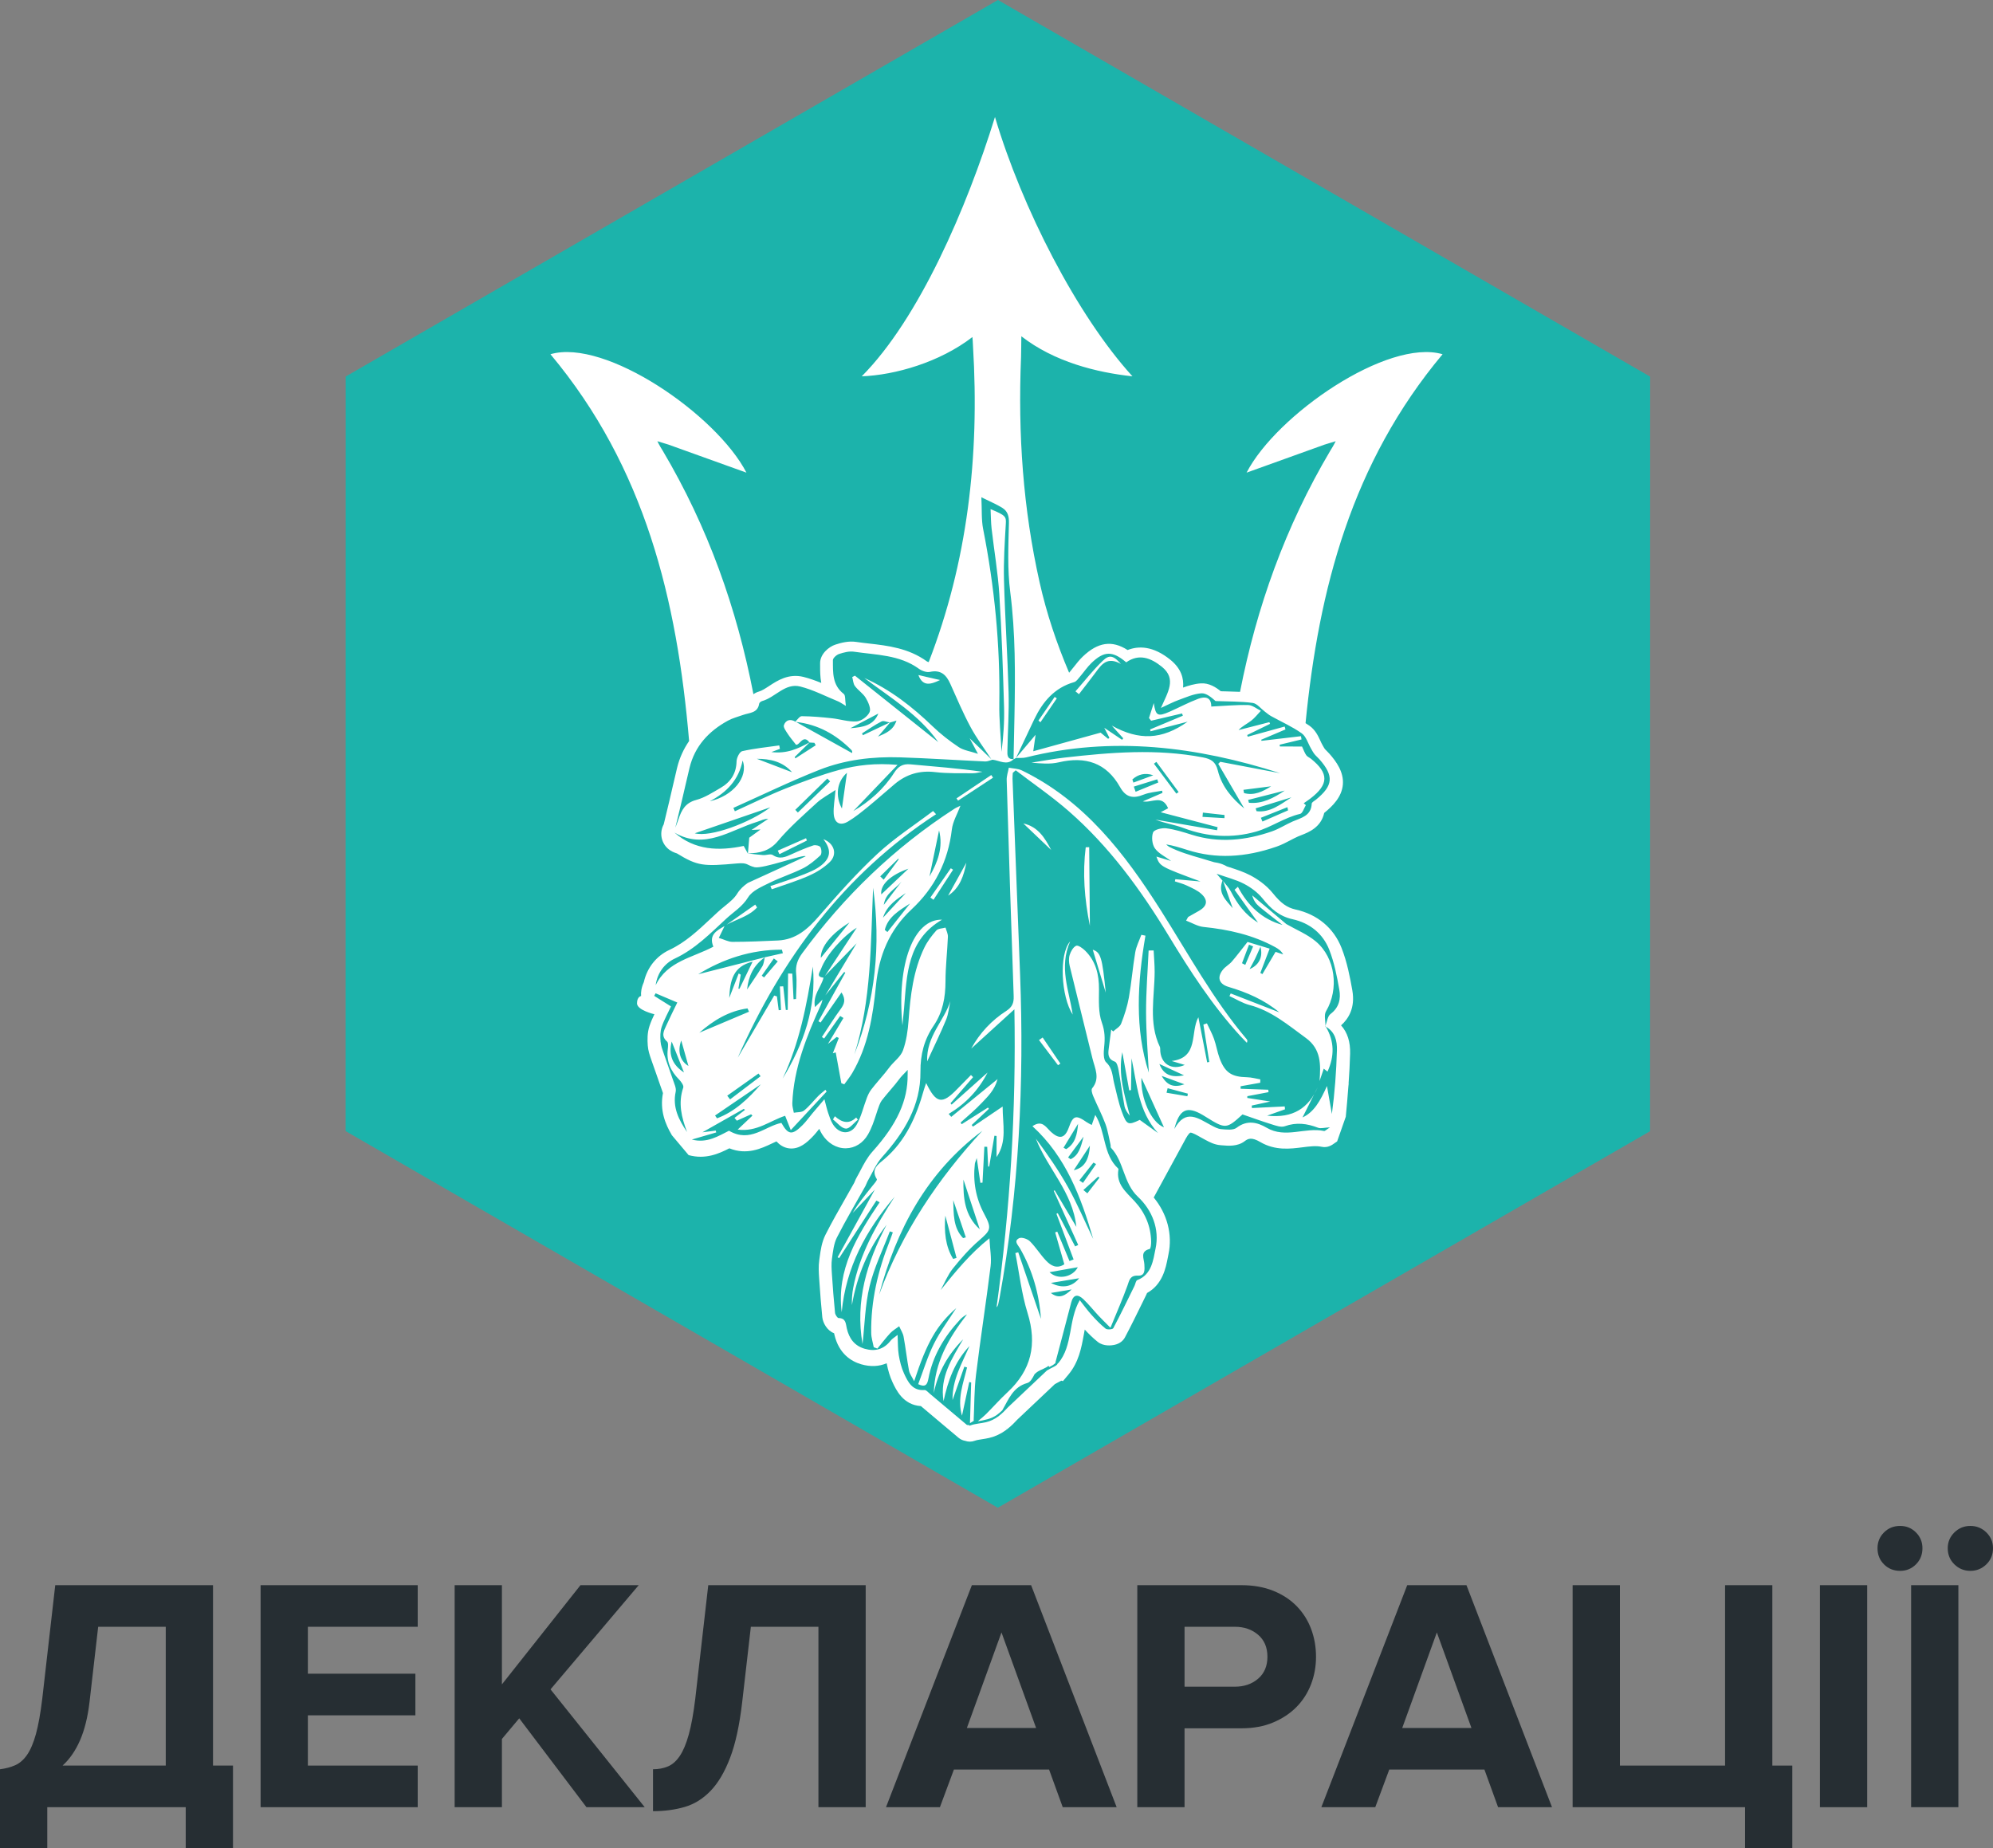 <?xml version="1.0" encoding="utf-8"?>
<!-- Generator: Adobe Illustrator 16.0.0, SVG Export Plug-In . SVG Version: 6.00 Build 0)  -->
<!DOCTYPE svg PUBLIC "-//W3C//DTD SVG 1.1//EN" "http://www.w3.org/Graphics/SVG/1.1/DTD/svg11.dtd">
<svg version="1.1" id="Layer_1" xmlns:x="http://ns.adobe.com/Extensibility/1.0/" xmlns:i="http://ns.adobe.com/AdobeIllustrator/10.0/" xmlns:graph="http://ns.adobe.com/Graphs/1.0/"
	 xmlns="http://www.w3.org/2000/svg" xmlns:xlink="http://www.w3.org/1999/xlink" xmlns:a="http://ns.adobe.com/AdobeSVGViewerExtensions/3.0/"
	 x="0px" y="0px" width="306.643px" height="284.34px" viewBox="0 0 306.643 284.34"
	 style="enable-background:new 0 0 306.643 284.34;" xml:space="preserve">
<rect x="0" y="0" width="306.643" height="284.34" fill="#808080" stroke="none"/>
<polygon style="fill:#1CB3AB;" points="153.544,0 53.188,57.93 53.188,58.149 53.178,173.805 53.178,174.023 153.523,231.969 
	253.878,174.039 253.878,173.82 253.888,58.165 253.888,57.946 "/>
<g>
	<path style="fill:#FFFFFF;" d="M178.52,139.931c-5.508-8.67-11.715-16.758-21.305-21.402c-0.594-0.287-1.328-0.284-1.996-0.416
		c-0.115,0.632-0.35,1.267-0.33,1.894c0.334,11.084,0.686,22.168,1.076,33.25c0.037,1.043-0.213,1.674-1.137,2.271
		c-2.256,1.46-4.082,3.392-5.398,5.799c2.113-1.921,4.225-3.841,6.645-6.042c0.279,15.654-0.66,30.777-2.744,45.841
		c0.129-0.121,0.203-0.249,0.236-0.386c0.086-0.354,0.162-0.709,0.227-1.066c2.98-16.461,3.797-33.06,3.156-49.751
		c-0.387-10.042-0.779-20.083-1.164-30.124c-0.01-0.3,0.029-0.602,0.045-0.902l0.445-0.386c2.713,2.074,5.543,4.011,8.111,6.248
		c6.266,5.458,11.111,12.097,15.395,19.162c3.297,5.439,6.74,10.77,11.059,15.477c0.326,0.354,0.666,0.694,1,1.042
		c0.107-0.264,0.088-0.42,0.002-0.521C186.633,153.765,182.817,146.694,178.52,139.931z"/>
	<path style="fill:#FFFFFF;" d="M146.292,133.585c-1.049,1.502-2.098,3.005-3.146,4.507c0.16,0.114,0.318,0.229,0.479,0.344
		c1.004-1.543,2.008-3.086,3.012-4.629C146.52,133.733,146.407,133.659,146.292,133.585z"/>
	<path style="fill:#FFFFFF;" d="M146.223,154.024c-0.943,3.024-3.723,5.392-3.571,9.276c1.097-2.387,2.077-4.377,2.919-6.424
		C145.936,155.987,146.014,154.979,146.223,154.024z"/>
	<path style="fill:#FFFFFF;" d="M152.413,194.817c0.162-1.315-0.1-2.683-0.18-4.307c-2.963,2.366-5.221,5.131-7.504,7.97
		c0.613-1.108,1.09-2.324,1.867-3.3c1.225-1.534,2.541-3.035,4.021-4.316c1.836-1.59,2.012-1.862,0.813-4.101
		c-1.299-2.419-1.746-4.989-1.438-7.702c0.021-0.189,0.117-0.371,0.289-0.892c0.219,1.494,0.389,2.652,0.559,3.812
		c0.111-0.01,0.219-0.018,0.328-0.026c0.096-1.844,0.193-3.687,0.287-5.531l0.436,0.017l0.15,3.031
		c0.051,0.003,0.104,0.005,0.154,0.007c0.27-1.58,0.539-3.161,0.807-4.741c0.111,0.011,0.221,0.021,0.332,0.033
		c0,1.084-0.002,2.168-0.004,3.252c1.652-2.406,0.932-5.01,0.936-7.781c-1.648,1.115-3.111,2.104-4.572,3.092
		c-0.063-0.084-0.125-0.168-0.188-0.251c0.883-0.83,1.764-1.66,2.646-2.49c-0.049-0.064-0.098-0.129-0.146-0.192
		c-1.35,0.854-2.699,1.708-4.049,2.563c-0.053-0.086-0.109-0.173-0.162-0.259c1.086-0.994,2.236-1.929,3.24-3.002
		c0.908-0.972,1.971-1.916,2.455-3.685c-2.645,2.155-4.889,3.985-7.133,5.816c-0.131-0.151-0.262-0.302-0.395-0.453
		c2.604-1.567,4.615-3.671,5.986-6.372c-1.846,1.647-3.693,3.293-5.539,4.939c-0.057-0.07-0.111-0.141-0.166-0.21
		c1.158-1.339,2.316-2.677,3.475-4.017c-0.109-0.108-0.219-0.219-0.326-0.327c-0.697,0.709-1.4,1.41-2.088,2.129
		c-2.332,2.435-3.264,2.298-4.808-0.896c-0.147,0.44-0.263,0.736-0.348,1.041c-1.14,4.067-2.765,7.832-6.095,10.675
		c-0.846,0.724-2.14,1.5-1.146,3.072c0.098,0.154-0.438,0.742-0.721,1.095c-1.055,1.319-2.125,2.623-2.993,4.097
		c1.042-1.096,2.084-2.19,3.403-3.577c-2.045,3.718-3.885,7.06-5.722,10.401l0.239,0.13l5.726-8.849
		c0.168,0.087,0.334,0.175,0.502,0.264c-3.439,5.131-6.661,10.335-5.838,16.905c0.646-6.894,3.752-12.63,8.156-17.767
		c-2.841,4.364-5.403,8.857-6.394,14.065c-0.16,0.851-0.217,1.72-0.19,2.609c0.788-4.552,2.517-8.674,5.334-12.349
		c-3.032,5.754-4.851,11.742-3.7,18.344c0.336-2.975,0.389-6.02,1.088-8.905c0.701-2.892,2.051-5.626,3.115-8.43
		c0.153,0.053,0.305,0.105,0.457,0.158c-0.163,0.449-0.313,0.903-0.488,1.347c-1.813,4.54-2.908,9.227-2.838,14.14
		c0.01,0.729,0.254,1.453,0.389,2.181c0.188,0.069,0.377,0.14,0.564,0.211c0.654-0.796,1.273-1.624,1.975-2.376
		c0.389-0.417,0.912-0.709,1.375-1.058c0.233,0.533,0.578,1.046,0.681,1.604c0.317,1.728,0.508,3.479,0.83,5.207
		c0.097,0.514,0.465,0.978,0.795,1.639c1.987-6.055,3.493-8.625,6.476-11.247c-1.111,1.745-2.447,3.52-3.424,5.473
		c-0.992,1.979-1.63,4.135-2.43,6.231c1.117,0.538,1.402,0.054,1.566-0.828c0.662-3.54,2.447-6.495,4.867-9.1
		c0.297-0.32,0.648-0.588,1.076-0.808c-2.789,3.597-5.01,7.401-5.105,12.114c0.633-3.226,2.184-5.951,4.518-8.285
		c-1.727,2.95-3.641,5.833-3.02,9.521c0.666-3.151,1.73-6.091,3.988-8.478c-1.166,2.677-2.678,5.235-2.604,8.303
		c0.604-1.71,1.207-3.42,1.813-5.129c0.139,0.04,0.279,0.081,0.418,0.121c-0.584,2.439-1.547,4.846-0.779,7.412
		c0.373-1.725,0.746-3.45,1.119-5.177c0.098,0.027,0.195,0.053,0.293,0.079c-0.061,2.07-0.123,4.141-0.184,6.255l0.633-0.394
		c-0.021-0.007-0.043-0.014-0.066-0.021c0.113-2.346,0.08-4.71,0.363-7.035C150.85,205.938,151.723,200.389,152.413,194.817z
		 M146.657,193.691c-1.219-1.957-1.406-4.256-1.209-6.663c0.574,2.168,1.148,4.335,1.723,6.501
		C146.999,193.584,146.827,193.638,146.657,193.691z M148.184,190.489c-1.57-1.626-1.443-3.765-1.518-5.837
		c0.646,1.904,1.291,3.809,1.936,5.714C148.461,190.407,148.323,190.448,148.184,190.489z M150.747,189.128
		c-2.342-2.114-2.555-4.83-2.514-7.65C149.079,184.055,149.913,186.591,150.747,189.128z M135.259,199.183
		c2.671-10.051,7.358-18.837,15.888-25.207C144.288,181.397,138.758,189.652,135.259,199.183z"/>
	<path style="fill:#FFFFFF;" d="M157.45,126.691c1.428,1.359,2.855,2.72,4.285,4.081
		C160.774,128.931,159.717,127.187,157.45,126.691z"/>
	<path style="fill:#FFFFFF;" d="M148.682,132.731c-0.936,1.688-1.871,3.378-2.807,5.066
		C147.704,136.595,148.29,134.715,148.682,132.731z"/>
	<path style="fill:#FFFFFF;" d="M162.788,163.886c0.121-0.083,0.242-0.167,0.361-0.25c-0.908-1.339-1.816-2.677-2.727-4.015
		c-0.186,0.131-0.375,0.262-0.561,0.393C160.836,161.305,161.811,162.595,162.788,163.886z"/>
	<path style="fill:#FFFFFF;" d="M168.133,146.116c0.613,2.022,1.307,4.312,1.998,6.601
		C169.592,147.292,169.354,146.522,168.133,146.116z"/>
	<path style="fill:#FFFFFF;" d="M161.586,174.031c-0.697-0.67-1.27-1.761-2.734-0.763c5.186,4.729,7.467,10.937,9.352,17.352
		c-1.273-2.65-2.426-5.367-3.855-7.931c-1.457-2.616-3.182-5.081-4.971-7.511c1.785,4.611,5.674,8.226,6.229,13.579
		c-1.162-1.96-2.248-3.79-3.332-5.62l-0.148,0.081c1.256,2.775,2.51,5.552,3.766,8.326c-0.156,0.073-0.313,0.146-0.471,0.22
		c-0.891-1.704-1.783-3.408-2.674-5.112c-0.068,0.029-0.135,0.06-0.205,0.09c0.881,2.343,1.76,4.686,2.641,7.028
		c-0.211,0.082-0.422,0.164-0.633,0.246l-1.881-4.527c-0.107,0.039-0.215,0.078-0.322,0.118c0.465,1.623,0.932,3.247,1.408,4.906
		c-1.174,0.76-2.078,0.205-2.801-0.552c-0.896-0.935-1.578-2.078-2.496-2.986c-0.373-0.371-1.281-0.673-1.666-0.471
		c-0.857,0.452-0.18,1.001,0.154,1.586c1.916,3.35,2.939,6.979,3.215,10.817c-1.164-3.412-2.33-6.824-3.496-10.237
		c-0.148,0.04-0.295,0.08-0.443,0.12c0.605,3.079,0.949,6.239,1.877,9.216c1.5,4.813,0.584,8.794-3.094,12.206
		c-1.143,1.061-2.178,2.236-3.281,3.34c-0.34,0.34-0.715,0.642-1.086,0.949c-0.057,0.058-0.115,0.114-0.174,0.172
		c1.02-0.204,2.023-0.34,2.941-1.007c0.285-0.208,0.549-0.437,0.801-0.679c0.973-1.668,1.629-3.599,3.871-4.213
		c0.455-0.125,0.797-0.757,1.107-1.361c0.158-0.147,0.322-0.29,0.508-0.405c0.525-0.325,1.141-0.475,1.623-0.863
		c0.049,0.057,0.098,0.113,0.143,0.167c0.416-0.209,0.852-0.457,0.98-0.688c-0.016-0.005-0.031-0.01-0.049-0.015
		c0.811-3.069,1.631-6.136,2.426-9.209c0.344-1.325,1.072-1.278,1.887-0.502c0.826,0.786,1.539,1.688,2.316,2.523
		c0.482,0.518,0.992,1.007,1.836,1.857c0.975-2.382,1.865-4.394,2.607-6.458c0.313-0.873,0.385-1.616,1.652-1.56
		c1.107,0.05,1.004-0.95,0.959-1.749c-0.051-0.886-0.711-1.967,0.82-2.357c0.166-0.042,0.234-0.753,0.225-1.151
		c-0.061-2.389-0.939-4.449-2.561-6.204c-1.285-1.39-2.879-2.633-2.473-4.884c0.008-0.044-0.018-0.112-0.051-0.144
		c-2.355-2.179-1.867-5.581-3.512-8.242c-0.205,0.583-0.363,1.033-0.545,1.55c-0.309-0.167-0.549-0.268-0.756-0.414
		c-1.689-1.182-2.098-1.064-2.775,0.817C163.831,175.186,162.956,175.347,161.586,174.031z M165.829,194.964
		c-0.744,1.498-3.035,2.036-4.348,0.765C163.057,195.451,164.508,195.195,165.829,194.964z M161.686,198.927
		c1.064-0.181,2.129-0.363,3.193-0.544C163.959,199.258,163.002,199.962,161.686,198.927z M161.692,197.38
		c1.688-0.28,3.037-0.504,4.346-0.722C165.02,197.958,163.458,198.317,161.692,197.38z M169.165,181.186
		c-0.621,0.804-1.244,1.607-1.865,2.412c-0.205-0.17-0.408-0.339-0.611-0.508c0.76-0.687,1.518-1.372,2.275-2.059
		C169.032,181.082,169.098,181.135,169.165,181.186z M168.235,178.871c0.135,0.076,0.27,0.152,0.406,0.228
		c-0.672,0.965-1.344,1.929-2.016,2.894c-0.184-0.131-0.367-0.261-0.551-0.392C166.795,180.691,167.514,179.781,168.235,178.871z
		 M167.69,176.27c-0.141,2.254-0.912,3.426-2.482,3.768C166.112,178.666,166.901,177.468,167.69,176.27z M164.723,178.349
		c-0.129-0.091-0.256-0.182-0.387-0.271c0.705-0.951,1.41-1.902,2.375-3.202C166.301,176.561,165.952,177.762,164.723,178.349z
		 M165.872,172.903c-0.127,1.555-0.406,3.053-1.832,3.897c-0.135-0.073-0.271-0.146-0.406-0.219
		C164.379,175.355,165.125,174.13,165.872,172.903z"/>
	<path style="fill:#FFFFFF;" d="M167.051,130.354c-0.496,3.932-0.213,7.843,0.639,12.096c-0.039-4.31-0.072-8.211-0.107-12.112
		C167.405,130.342,167.227,130.347,167.051,130.354z"/>
	<path style="fill:#FFFFFF;" d="M165.045,156.098c-0.551-3.744-2.152-7.245-0.389-11.269
		C162.901,146.817,163.256,153.32,165.045,156.098z"/>
	<path style="fill:#FFFFFF;" d="M138.848,157.748c0.084-0.871,0.18-1.741,0.252-2.613c0.427-5.183,0.484-10.52,5.842-13.64
		C140.582,141.377,137.954,148.263,138.848,157.748z"/>
	<path style="fill:#FFFFFF;" d="M119.669,130.869l0.253,0.549c1.408-0.7,2.817-1.398,4.225-2.099
		c-0.044-0.119-0.087-0.239-0.131-0.359C122.567,129.596,121.118,130.233,119.669,130.869z"/>
	<path style="fill:#FFFFFF;" d="M159.778,110.861c0.102,0.086,0.205,0.172,0.305,0.258c0.84-1.224,1.68-2.449,2.518-3.673
		c-0.109-0.074-0.221-0.148-0.332-0.222L159.778,110.861z"/>
	<path style="fill:#FFFFFF;" d="M111.805,142.255c1.585-0.841,3.423-1.289,4.68-2.641c-0.096-0.147-0.192-0.293-0.288-0.439
		C114.733,140.202,113.269,141.229,111.805,142.255z"/>
	<path style="fill:#FFFFFF;" d="M208.071,152.383c-0.354-2.017-0.801-4.351-1.656-6.53c-1.207-3.079-3.723-5.183-7.078-5.921
		c-1.295-0.283-2.27-0.979-3.473-2.479c-1.096-1.364-2.502-2.265-3.488-2.781c-1.025-0.536-2.115-0.889-3.168-1.23l-0.438-0.143
		c-0.195-0.112-0.441-0.238-0.721-0.344c-0.453-0.168-0.896-0.252-1.234-0.301c-0.639-0.2-1.281-0.387-1.924-0.574
		c-1.789-0.519-3.48-1.011-5.021-1.803c-0.135-0.096-0.338-0.245-0.445-0.364c1.041,0.155,2.109,0.491,3.236,0.846l0.127,0.04
		c4.268,1.339,8.727,1.161,13.633-0.547c0.783-0.272,1.469-0.634,2.131-0.981c0.385-0.203,0.768-0.406,1.164-0.579
		c0.176-0.077,0.355-0.146,0.537-0.216c1.084-0.425,3-1.174,3.49-3.406c0.014-0.009,0.025-0.02,0.037-0.029
		c1.236-1.007,2.674-2.41,2.834-4.343c0.158-1.93-1.021-3.543-2.068-4.732c-0.139-0.158-0.289-0.308-0.439-0.456
		c-0.086-0.082-0.174-0.161-0.25-0.255c-0.104-0.132-0.182-0.286-0.268-0.434l-0.115-0.201c-0.115-0.197-0.213-0.416-0.314-0.634
		c-0.346-0.751-0.777-1.684-1.68-2.325c-0.201-0.142-0.404-0.272-0.609-0.403c2.029-20.648,7.121-40.077,21.084-56.758
		c-8.467-2.477-25.572,9.335-30.156,18.218c3.992-1.436,11.986-4.309,11.986-4.309l1.721-0.529c0,0-0.313,0.667-0.809,1.432
		c-6.938,11.701-11.352,24.104-13.906,37.129c-0.697-0.034-1.387-0.051-2.064-0.067c-0.299-0.008-0.598-0.015-0.896-0.023
		c-0.746-0.608-1.816-1.301-3.084-1.212c-0.975,0.067-1.885,0.345-2.717,0.646c0.127-1.425-0.287-2.932-1.98-4.296
		c-2.656-2.141-4.895-2.137-6.557-1.479c-2.408-1.547-4.574-1.215-6.895,1.003c-0.527,0.505-0.961,1.061-1.344,1.552
		c-0.193,0.247-0.387,0.494-0.592,0.731l-0.168,0.205c-1.912-4.499-3.463-9.1-4.541-13.911c-2.537-11.322-3.346-22.751-2.855-34.64
		c0.016,0.002,0.045-3.214,0.045-3.214c5.072,3.942,11.545,5.563,17.098,6.164c-8.543-9.382-17.023-25.958-21.154-39.898
		c-4.318,13.94-11.687,31.025-20.5,39.898c5.114-0.198,11.973-2.142,17.029-6.043c0,0,0.111,1.366,0.088,1.377
		c1.041,17.111-0.885,33.309-6.809,48.613c-0.02,0.003-0.039,0.006-0.059,0.009c-0.074-0.021-0.184-0.067-0.243-0.111
		c-2.817-2.039-6.021-2.407-8.849-2.732c-0.674-0.077-1.346-0.154-2.012-0.253c-1.176-0.177-2.337,0.133-3.218,0.422
		c-0.974,0.32-2.343,1.422-2.334,2.872l0.001,0.374c0,0.794,0.001,1.711,0.179,2.645c-0.869-0.355-1.765-0.679-2.704-0.919
		c-2.307-0.585-4.047,0.553-5.316,1.386c-0.575,0.377-1.118,0.733-1.585,0.862c-0.274,0.076-0.564,0.213-0.834,0.402
		c-2.543-13.158-6.971-25.683-13.974-37.493c-0.497-0.765-0.808-1.432-0.808-1.432l1.721,0.529c0,0,7.993,2.873,11.985,4.309
		c-4.583-8.883-21.689-20.695-30.155-18.218c14.582,17.42,19.489,37.837,21.335,59.509c-0.856,1.243-1.484,2.618-1.852,4.136
		c-0.245,1.014-0.48,2.031-0.715,3.049c-0.163,0.705-0.325,1.411-0.492,2.115c-0.22,0.933-0.447,1.865-0.673,2.798l-0.176,0.724
		c-0.661,1.219-0.44,2.729,0.6,3.69c0.482,0.443,1.034,0.661,1.432,0.779c3.193,1.959,4.101,2.011,9.242,1.545
		c1.72-0.155,1.45,0.271,2.708,0.578c1.258,0.308,7.737-2.086,7.852-1.669c0.007,0.025-8.889,4.085-8.889,4.085
		c-0.629,0.431-1.21,0.956-1.628,1.636c-0.452,0.734-1.116,1.275-1.886,1.901c-0.385,0.314-0.771,0.629-1.14,0.97l-0.979,0.913
		c-2.056,1.927-3.998,3.745-6.436,4.886c-2.013,0.939-3.436,2.738-3.936,4.962c-0.375,0.839-0.471,1.551-0.42,2.137
		c0,0-0.627,0.072-0.627,1.125s2.659,1.67,2.659,1.67l0.013,0.009c-0.266,0.555-0.532,1.15-0.744,1.777
		c-0.364,1.072-0.338,2.181-0.275,3.029c0.06,0.798,0.3,1.49,0.512,2.102l0.088,0.256c0.213,0.629,0.437,1.254,0.661,1.88
		c0.254,0.71,0.509,1.421,0.746,2.138c0.05,0.147,0.106,0.3,0.164,0.455c0.055,0.148,0.134,0.361,0.168,0.487
		c-0.52,2.66,0.378,4.794,1.333,6.412c0.003,0.014,0.006,0.027,0.01,0.04l2.605,3.095c2.612,0.712,4.698-0.24,6.265-1.047
		c2.691,1.081,4.905,0.035,6.572-0.752c0.23-0.108,0.455-0.216,0.674-0.313c0.468,0.512,1.089,0.958,1.919,1.07
		c1.642,0.223,2.884-1.032,3.557-1.707c0.426-0.427,0.775-0.865,1.112-1.293c0.117,0.266,0.253,0.534,0.415,0.8
		c0.846,1.377,2.197,2.192,3.624,2.192c0.019,0,0.038,0,0.057-0.001c1.398-0.02,2.638-0.799,3.404-2.134
		c0.587-1.024,0.93-2.086,1.262-3.113c0.147-0.454,0.293-0.91,0.465-1.354c0.127-0.334,0.262-0.591,0.396-0.767
		c0.421-0.543,0.868-1.067,1.313-1.591c0.25-0.294,0.5-0.588,0.748-0.885c0.16-0.194,0.313-0.395,0.465-0.594
		c0.115-0.152,0.229-0.305,0.35-0.449c0.176-0.214,0.378-0.417,0.579-0.622c0.168-0.172,0.349-0.356,0.528-0.554
		c-0.008,0.246-0.01,0.496-0.008,0.749c0.037,3.967-1.627,7.607-5.396,11.806c-0.814,0.908-1.37,1.97-1.857,2.905
		c-0.187,0.356-0.371,0.712-0.572,1.057c-0.125,0.215-0.225,0.445-0.319,0.678c-0.024,0.063-0.048,0.126-0.077,0.182
		c-0.439,0.786-0.884,1.567-1.331,2.35c-1.036,1.818-2.109,3.699-3.081,5.618c-0.584,1.156-0.755,2.401-0.906,3.5l-0.056,0.407
		c-0.141,0.974-0.078,1.926-0.018,2.834c0.152,2.312,0.305,4.205,0.482,5.955c0.09,0.891,0.747,2.082,1.814,2.474
		c0.013,0.067,0.028,0.132,0.043,0.196c0.696,2.995,2.628,4.144,4.126,4.582c1.42,0.414,2.757,0.348,3.921-0.16
		c0.219,1.135,0.504,2.061,0.885,2.885c0.547,1.182,1.637,3.543,4.387,3.707c0.039,0.034,0.076,0.068,0.112,0.099l2.187,1.843
		c1.162,0.98,2.324,1.961,3.484,2.93c0.344,0.291,0.711,0.419,1.021,0.475c0.232,0.082,0.477,0.126,0.725,0.126
		c0.248-0.001,0.498-0.044,0.742-0.134c0.305-0.113,0.686-0.172,1.127-0.239c0.373-0.058,0.748-0.116,1.115-0.203
		c0.902-0.214,1.771-0.62,2.51-1.162l0.188-0.143l-0.289-0.346l0.299,0.338c0.012-0.008,0.021-0.015,0.031-0.022l0.004,0.006
		l0.055-0.052c0.627-0.487,1.143-1.021,1.533-1.448l5.777-5.46c0.25-0.143,0.508-0.274,0.775-0.41
		c0.059-0.03,0.129-0.065,0.207-0.109l0.246,0.07l0.834-0.993c1.604-1.913,2.012-4.151,2.371-6.126
		c0.049-0.274,0.1-0.545,0.15-0.812c0.598,0.645,1.252,1.301,1.998,1.895c0.918,0.73,2.16,0.543,2.52,0.47
		c0.971-0.201,1.441-0.743,1.67-1.168c0.941-1.771,1.83-3.589,2.691-5.347l0.592-1.211c0.041-0.081,0.078-0.17,0.115-0.264
		c2.395-1.321,2.887-3.863,3.193-5.439l0.104-0.523c0.645-3.052-0.201-6.222-2.27-8.73l4.959-9.114
		c0.406-0.744,0.666-0.861,0.662-0.861c0.266-0.063,1.145,0.453,1.615,0.719c0.221,0.123,0.439,0.246,0.662,0.363l0.117,0.062
		c0.561,0.299,1.33,0.707,2.238,0.78l0.211,0.018c1.021,0.087,2.428,0.211,3.533-0.635c0.516-0.393,1.051-0.657,2.396,0.132
		c2.301,1.349,4.619,1.051,6.482,0.814c1.074-0.138,2.086-0.267,2.947-0.084c0.957,0.213,1.652-0.298,1.986-0.541
		c0.102-0.074,0.232-0.17,0.41-0.282l1.33-3.793c0.143-1.447,0.277-3.009,0.402-4.689l0.045-0.379l-0.014-0.055
		c0.111-1.5,0.189-3.036,0.234-4.57c0.053-1.828-0.414-3.292-1.391-4.369C207.467,156.753,208.54,155.065,208.071,152.383z
		 M104.885,123.298c0.406-1.717,0.79-3.438,1.204-5.152c0.814-3.364,2.966-5.663,5.919-7.276c0.721-0.394,1.548-0.598,2.33-0.879
		c0.979-0.351,2.25-0.266,2.468-1.729c0.023-0.156,0.273-0.35,0.453-0.4c2.042-0.565,3.541-2.831,5.875-2.237
		c2.017,0.513,3.912,1.509,5.856,2.302c0.234,0.095,0.441,0.255,1.159,0.68c-0.144-0.897-0.042-1.627-0.331-1.847
		c-1.785-1.365-1.656-3.31-1.667-5.187c-0.002-0.33,0.561-0.829,0.958-0.959c0.73-0.24,1.559-0.455,2.297-0.345
		c3.416,0.509,6.986,0.458,9.983,2.628c0.455,0.329,1.183,0.584,1.698,0.474c1.695-0.361,2.518,0.478,3.137,1.86
		c0.998,2.229,1.955,4.486,3.109,6.633c0.926,1.724,2.121,3.304,3.197,4.948c-1.033-0.999-2.066-1.997-3.342-3.228
		c0.443,0.828,0.742,1.389,1.279,2.394c-1.227-0.409-2.211-0.534-2.949-1.027c-1.418-0.946-2.787-2.006-4.012-3.189
		c-3.131-3.017-6.512-5.655-10.52-7.452c4.008,3.046,8.414,5.635,11.377,9.867c-4.275-3.408-8.551-6.816-12.825-10.224
		c-0.138,0.071-0.275,0.143-0.412,0.214c0.129,0.467,0.144,1.018,0.412,1.381c0.491,0.664,1.258,1.14,1.673,1.836
		c0.385,0.645,0.826,1.638,0.582,2.181c-0.298,0.663-1.26,1.373-1.979,1.425c-1.261,0.09-2.552-0.349-3.837-0.487
		c-1.534-0.164-3.076-0.301-4.616-0.316c-0.329-0.003-0.663,0.529-0.994,0.837c0.001,0.001,0.003,0.001,0.004,0.002
		c0.001-0.001,0.005-0.003,0.005-0.004c0.03,0.017,0.061,0.034,0.091,0.05c3.381,0.378,6.173,1.933,8.541,4.329
		c0.067,0.068,0.11,0.183,0.119,0.28c0.008,0.092-0.045,0.189-0.041,0.176c-2.861-1.59-5.738-3.19-8.619-4.785
		c-0.043-0.005-0.084-0.015-0.128-0.019c0,0,0.007-0.006,0.013-0.011l-0.013,0.01c0.009-0.008,0.018-0.02,0.027-0.028
		c-0.788-0.467-1.478-0.234-1.753,0.543c-0.119,0.334,0.314,0.909,0.579,1.321c0.347,0.541,0.775,1.031,1.278,1.686
		c0.561,0.14,1.098-1.672,2.069-0.35c0.018-0.01,0.037-0.019,0.055-0.029l-0.005,0.006c0.001-0.001,0.003-0.003,0.005-0.005
		c0.001-0.001-0.041,0.044-0.041,0.044c0.25,0.015,0.5,0.03,0.75,0.045c0.07,0.126,0.139,0.251,0.208,0.377
		c-1.042,0.671-2.084,1.341-3.126,2.012c-0.039-0.067-0.077-0.133-0.116-0.199c0.761-0.746,1.521-1.491,2.282-2.237
		c-0.004-0.005-0.007-0.008-0.011-0.014c-1.721,0.954-3.481,1.778-5.854,1.483c0.6-0.225,0.955-0.358,1.311-0.492
		c-0.033-0.177-0.065-0.353-0.098-0.53c-1.905,0.272-3.829,0.462-5.7,0.884c-0.402,0.091-0.858,1.019-0.87,1.571
		c-0.042,1.874-0.913,3.182-2.453,4.074c-1.212,0.702-2.435,1.511-3.761,1.861c-1.664,0.44-2.258,1.566-2.719,2.962
		c-0.147,0.443-0.326,0.875-0.491,1.313C104.234,125.999,104.565,124.65,104.885,123.298z M136.936,111.165
		c0,0,0.012-0.013,0.024-0.026L136.936,111.165c-0.013-0.002-0.025-0.006-0.037-0.008l-4.144,1.962
		c-0.04-0.096-0.079-0.192-0.119-0.289c0.994-0.623,1.957-1.308,3-1.835c0.313-0.159,0.83,0.084,1.263,0.162l0.08-0.038l0.002-0.001
		l-0.01,0.009c-0.01,0.012-0.021,0.024-0.031,0.037c0.24-0.071,0.48-0.143,0.992-0.294c-0.507,1.519-1.646,1.929-2.844,2.465
		c0.668-0.784,1.26-1.478,1.852-2.171C136.939,111.164,136.937,111.164,136.936,111.165z M130.84,112.037
		c1.62-0.849,2.961-1.552,4.302-2.254C134.415,111.592,132.846,111.892,130.84,112.037z M121.867,118.81
		c-1.807-0.689-3.614-1.378-5.422-2.067C118.491,116.751,120.404,117.144,121.867,118.81z M109.2,123.279
		c2.589-1.356,4.463-3.282,5.061-6.273C115.193,119.539,112.789,122.465,109.2,123.279z M118.531,124.204
		c-3.123,2.382-9.255,4.657-11.633,4C110.78,126.869,114.664,125.534,118.531,124.204z M103.961,167.967
		c0.12-0.559-0.221-1.238-0.421-1.84c-0.448-1.35-0.954-2.681-1.411-4.027c-0.207-0.61-0.452-1.234-0.499-1.865
		c-0.056-0.742-0.06-1.547,0.174-2.237c0.377-1.112,0.967-2.152,1.437-3.157c-0.943-0.592-1.766-1.108-2.589-1.625
		c0.074-0.132,0.147-0.263,0.22-0.394c1.042,0.44,2.083,0.883,3.339,1.415c-0.574,1.19-1.15,2.323-1.668,3.48
		c-0.373,0.831-0.906,1.669,0.089,2.523c0.219,0.188,0.159,0.792,0.11,1.189c-0.226,1.854,0.436,3.342,1.721,4.64
		c0.329,0.332,0.77,0.942,0.663,1.255c-0.819,2.387-0.265,4.598,0.586,6.844C104.448,172.3,103.444,170.374,103.961,167.967z
		 M105.237,164.999c-1.758-1.142-2.414-2.682-1.891-4.757C104.018,161.933,104.622,163.451,105.237,164.999z M104.817,160.085
		c0.428,1.517,0.785,2.779,1.106,3.917C104.708,163.286,104.172,161.825,104.817,160.085z M178.735,165.53
		c1.316,0.487,2.404,0.889,3.498,1.293C180.627,167.366,179.588,167.028,178.735,165.53z M179.088,173.443
		c-2.006-0.776-3.617-4.535-3.467-7.626C176.741,168.277,177.891,170.813,179.088,173.443z M178.383,163.695
		c1.42,0.655,2.738,1.263,3.791,1.748C180.229,165.832,179.026,165.369,178.383,163.695z M179.653,167.421
		c1.037,0.279,2.072,0.56,3.109,0.839c-0.023,0.134-0.049,0.268-0.07,0.401c-1.07-0.18-2.141-0.36-3.209-0.541
		C179.54,167.888,179.596,167.654,179.653,167.421z M203.723,174.007c-2.916-0.622-5.938,1.197-8.838-0.502
		c-1.439-0.843-3-1.235-4.623,0.007c-0.537,0.411-1.572,0.275-2.365,0.211c-0.543-0.044-1.082-0.352-1.582-0.617
		c-1.941-1.027-3.887-2.615-5.633,0.593c0.771-3.075,1.959-3.57,4.352-2.165c0.178,0.104,0.354,0.216,0.531,0.324
		c3,1.867,3.148,1.857,5.607-0.401c1.5,0.515,3.006,1.066,4.537,1.541c0.631,0.195,1.408,0.479,1.961,0.28
		c1.785-0.644,3.441-0.425,5.141,0.234c0.393,0.151,0.908-0.02,1.822-0.064C204.059,173.809,203.864,174.037,203.723,174.007z
		 M204.723,155.998c-0.451,0.34-0.547,1.151-0.773,1.789c0,0.027,0.002,0.055,0.002,0.081c0,0-0.039,0.038-0.039,0.037
		c0,0.001,0.039-0.037,0.041-0.037c0.02,0.032,0.031,0.063,0.051,0.096c1.416,0.799,1.738,2.196,1.695,3.629
		c-0.094,3.25-0.334,6.495-0.777,9.797c-0.227-1.293-0.453-2.587-0.756-4.305c-1.016,2.277-2.01,4.044-3.76,4.835
		c0.732-1.459,1.539-3.063,2.344-4.669c-1.408,3.244-3.809,4.83-7.791,4.398c1.135-0.404,1.943-0.692,2.75-0.979
		c-0.014-0.147-0.029-0.296-0.043-0.443l-5.041,0.249c-0.012-0.128-0.023-0.255-0.035-0.382c0.844-0.184,1.688-0.367,2.855-0.622
		c-1.395-0.217-2.467-0.383-3.539-0.55c0.004-0.091,0.006-0.182,0.008-0.271c1.086-0.206,2.172-0.413,3.26-0.619
		c-0.014-0.124-0.025-0.249-0.039-0.373c-1.418-0.051-2.838-0.103-4.256-0.153c-0.002-0.127-0.002-0.255-0.002-0.383
		c1.006-0.18,2.014-0.36,3.021-0.54c0.002-0.173,0.006-0.346,0.008-0.519c-0.67-0.113-1.338-0.312-2.012-0.325
		c-2.385-0.051-3.416-0.693-4.244-2.908c-0.361-0.97-0.516-2.016-0.863-2.994c-0.291-0.822-0.723-1.595-1.094-2.39
		c-0.182,0.061-0.361,0.123-0.541,0.185c0.301,1.916,0.604,3.832,0.906,5.748l-0.324,0.069c-0.439-2.25-0.879-4.501-1.355-6.941
		c-1.289,2.319,0.125,6.214-4.111,6.73c0.699,0.209,1.398,0.418,2.018,0.603c-2.037,0.914-3.789-0.178-3.781-2.461
		c0-0.103-0.002-0.218-0.045-0.307c-1.785-3.745-0.822-7.678-0.809-11.548c0.004-1.1-0.1-2.199-0.154-3.298
		c-0.258,0.004-0.516,0.008-0.773,0.012c-0.143,3.174-0.402,6.348-0.393,9.521c0.008,3.21,0.283,6.42,0.424,9.269
		c-2.18-6.682-1.764-13.858-0.52-21.075c-0.209-0.044-0.42-0.087-0.631-0.13c-0.322,0.896-0.781,1.77-0.939,2.695
		c-0.391,2.307-0.57,4.649-0.98,6.952c-0.242,1.369-0.686,2.72-1.189,4.02c-0.189,0.486-0.805,0.807-1.227,1.202l-0.305-0.292
		c-0.127,0.971-0.254,1.941-0.377,2.914c-0.113,0.865-0.145,1.628,0.941,2.019c0.309,0.112,0.488,0.823,0.57,1.288
		c0.332,1.839,0.572,3.695,0.91,5.533c0.1,0.534,0.412,1.026,0.822,1.495c-0.824-3.218-1.84-6.393-1.156-9.768
		c0.357,1.969,0.709,3.922,1.064,5.875c0.092-0.014,0.186-0.026,0.277-0.041c0.027-1.634,0.053-3.268,0.078-4.901
		c0.844,3.996,1.045,8.165,4.076,11.505c-0.924-0.665-1.848-1.33-2.809-2.021c-1.793,0.847-2.006,0.809-2.768-1.286
		c-0.512-1.408-0.814-2.896-1.174-4.356c-0.277-1.12-0.217-2.278-1.23-3.222c-0.455-0.423-0.389-1.572-0.305-2.364
		c0.139-1.293,0.117-2.427-0.355-3.744c-0.557-1.554-0.449-3.384-0.441-5.093c0.014-2.287-0.473-4.348-2.143-5.986
		c-0.373-0.368-1.08-0.873-1.371-0.74c-0.461,0.211-0.824,0.867-0.996,1.409c-0.16,0.513-0.127,1.148,0.002,1.686
		c1.146,4.751,2.35,9.487,3.502,14.236c0.369,1.52,1.229,3.053-0.049,4.603c-0.176,0.212,0.006,0.817,0.16,1.183
		c0.604,1.437,1.336,2.822,1.879,4.279c0.385,1.036,0.545,2.154,0.799,3.238c0.035,0.147-0.021,0.356,0.063,0.445
		c2.027,2.146,1.887,5.421,4.145,7.541c2.211,2.076,3.342,4.983,2.715,7.959c-0.361,1.715-0.561,4-2.814,4.859
		c-0.227,0.086-0.283,0.594-0.434,0.898c-1.07,2.176-2.119,4.361-3.258,6.5c-0.104,0.194-0.938,0.264-1.178,0.071
		c-0.801-0.637-1.518-1.392-2.203-2.156c-0.641-0.715-1.203-1.499-1.779-2.225c-1.803,3.118-1.006,6.954-3.314,9.705
		c-0.018-0.005-0.033-0.01-0.051-0.016c-0.082,0.265-0.33,0.407-0.613,0.553c-0.369,0.188-0.727,0.372-1.07,0.576
		c-1.951,1.844-3.967,3.75-6,5.672c-0.434,0.476-0.885,0.933-1.402,1.326c-0.039,0.035-0.076,0.07-0.115,0.106
		c0.012-0.013,0.021-0.028,0.031-0.041c-0.006,0.004-0.012,0.009-0.018,0.014c-0.561,0.408-1.182,0.72-1.857,0.88
		c-0.828,0.194-1.674,0.216-2.479,0.515c-0.082,0.03-0.15-0.014-0.184-0.078c-0.143,0.002-0.258,0.01-0.32-0.042
		c-1.896-1.585-3.779-3.185-5.674-4.776c-0.258-0.218-0.563-0.588-0.822-0.568c-1.872,0.138-2.538-1.225-3.148-2.544
		c-0.408-0.884-0.646-1.869-0.811-2.834c-0.156-0.914-0.116-1.861-0.178-3.103c-0.49,0.397-0.832,0.584-1.055,0.866
		c-1.059,1.348-2.388,1.738-4.019,1.263c-1.582-0.461-2.388-1.604-2.738-3.113c-0.176-0.758-0.12-1.583-1.262-1.611
		c-0.198-0.005-0.522-0.509-0.552-0.806c-0.198-1.958-0.347-3.923-0.477-5.887c-0.053-0.805-0.112-1.628,0.002-2.419
		c0.16-1.114,0.273-2.31,0.768-3.287c1.358-2.683,2.907-5.269,4.374-7.896c0.147-0.266,0.229-0.569,0.381-0.831
		c0.711-1.225,1.26-2.597,2.188-3.629c3.391-3.777,5.957-7.914,5.907-13.163c-0.024-2.612,0.575-4.926,2.03-7.063
		c1.4-2.057,1.818-4.356,1.822-6.821c0.002-2.284,0.277-4.567,0.371-6.854c0.02-0.466-0.236-0.941-0.365-1.414
		c-0.482,0.138-1.133,0.125-1.416,0.441c-0.711,0.799-1.383,1.685-1.846,2.644c-1.703,3.536-2.146,7.355-2.427,11.22
		c-0.112,1.545-0.34,3.133-0.856,4.579c-0.33,0.929-1.287,1.633-1.955,2.442c-0.279,0.339-0.532,0.701-0.813,1.04
		c-0.698,0.844-1.431,1.663-2.101,2.529c-0.293,0.376-0.51,0.827-0.682,1.273c-0.537,1.397-0.861,2.91-1.596,4.189
		c-0.906,1.584-2.679,1.461-3.645-0.111c-0.322-0.522-0.518-1.132-0.718-1.72c-0.199-0.584-0.33-1.19-0.58-2.119
		c-0.736,0.865-1.296,1.516-1.848,2.172c-0.502,0.598-0.953,1.245-1.501,1.795c-1.611,1.615-2.218,1.539-3.27-0.327
		c-2.548,0.511-4.798,3.122-8.059,1.205c-1.565,0.776-3.397,1.985-5.718,1.354l3.749-1.092l-0.073-0.283
		c-0.534,0.067-1.067,0.136-2.048,0.261c2.38-1.347,4.369-2.474,6.358-3.601c0.062,0.052,0.125,0.103,0.188,0.154
		c-0.537,0.411-1.074,0.822-1.611,1.233c0.12,0.144,0.24,0.287,0.361,0.431c0.73-0.329,1.461-0.656,2.191-0.985
		c0.069,0.067,0.138,0.136,0.207,0.204c-0.663,0.628-1.327,1.255-2.271,2.149c2.952,0.388,4.944-1.354,7.301-2.123
		c0.237,0.6,0.45,1.142,0.868,2.201c1.985-2.134,3.75-4.03,5.515-5.927c-0.063-0.091-0.125-0.184-0.188-0.275
		c-0.372,0.321-0.767,0.618-1.111,0.966c-0.729,0.739-1.369,1.581-2.172,2.226c-0.374,0.3-1.04,0.236-1.574,0.339
		c-0.083-0.484-0.253-0.972-0.235-1.452c0.211-5.436,2.229-10.351,4.424-15.214c0.105-0.234,0.15-0.495,0.223-0.742
		c-0.319,0.318-0.638,0.638-1.159,1.16c-0.372-1.922,0.984-3.092,1.315-4.537c-1.24-0.114-0.551-0.879-0.385-1.334
		c0.785-2.146,3.432-5.091,5.499-6.347c-1.533,2.325-3.212,4.871-4.892,7.418c-0.054,0.064-0.108,0.128-0.161,0.191
		c0.054-0.063,0.107-0.127,0.162-0.19c1.564-1.613,3.128-3.227,4.864-5.018c-1.712,2.853-3.259,5.431-4.806,8.008
		c-0.038,0.056-0.075,0.111-0.113,0.168c0.038-0.056,0.075-0.111,0.112-0.167c0.968-1.202,1.936-2.403,2.904-3.605
		c0.055,0.04,0.111,0.08,0.166,0.12l-4.133,7.463c0.11,0.066,0.22,0.132,0.33,0.198c1.04-1.495,2.08-2.99,3.219-4.628
		c0.685,1.067,0.458,1.759-0.123,2.547c-1.026,1.39-1.934,2.867-2.892,4.308c0.116,0.078,0.231,0.155,0.346,0.233
		c0.822-1.156,1.644-2.312,2.466-3.466c0.168,0.103,0.336,0.205,0.504,0.308c-0.723,1.21-1.446,2.419-2.387,3.993
		c0.645-0.518,0.993-0.795,1.341-1.074c0.111,0.051,0.221,0.104,0.332,0.154c-0.308,0.786-0.616,1.571-0.924,2.357
		c0.149-0.045,0.299-0.09,0.448-0.135l0.864,4.737l0.452,0.177c0.413-0.581,0.875-1.134,1.233-1.747
		c2.43-4.152,3.187-8.791,3.643-13.458c0.449-4.602,2.05-8.524,5.479-11.716c3.559-3.312,5.621-7.408,6.197-12.284
		c0.145-1.235,0.854-2.404,1.324-3.659c-0.27,0.135-0.623,0.268-0.934,0.469c-9.201,5.948-16.954,13.42-23.427,22.248
		c-0.718,0.98-1.043,1.921-0.916,3.147c0.133,1.276-0.002,2.58-0.02,3.872c-0.127,0.012-0.255,0.024-0.382,0.036l-0.195-3.942
		c-0.215-0.006-0.43-0.013-0.645-0.019c-0.019,1.869-0.038,3.736-0.056,5.605c-0.098,0.003-0.195,0.006-0.293,0.01l-0.395-3.64
		c-0.174,0.005-0.348,0.011-0.522,0.017l0.178,3.624c-0.118,0.011-0.236,0.022-0.354,0.034l-0.278-2.126l-0.417-0.133l-5.606,9.563
		c6.73-15.255,16.321-28.214,30.509-37.459c-0.152-0.164-0.307-0.329-0.459-0.494c-2.873,2.18-5.94,4.15-8.568,6.594
		c-3.191,2.966-6.107,6.25-8.961,9.552c-1.744,2.02-3.573,3.646-6.351,3.776c-2.328,0.109-4.659,0.206-6.988,0.21
		c-0.635,0.001-1.269-0.357-2.099-0.61c0.341-0.702,0.614-1.265,0.885-1.823c-1.178,0.693-2.477,1.316-1.725,3.176
		c-3.158,1.69-7.085,2.219-8.876,5.925c0.256-1.897,1.378-3.365,2.932-4.092c3.14-1.467,5.462-3.866,7.925-6.14
		c1.151-1.062,2.481-1.843,3.373-3.294c0.636-1.032,2.103-1.632,3.298-2.227c1.669-0.829,3.471-1.392,5.136-2.229
		c0.986-0.494,1.866-1.242,2.684-1.996c0.223-0.206,0.191-0.93,0.003-1.259c-0.135-0.234-0.782-0.376-1.103-0.268
		c-1.126,0.376-2.223,0.847-3.305,1.342c-0.968,0.442-1.858,0.855-2.924,0.133c-0.333-0.226-0.977,0.043-1.473,0.011
		c-0.786-0.052-1.567-0.163-2.352-0.252c0,0.009-0.001,0.017-0.002,0.025c-0.005-0.009-0.01-0.019-0.015-0.027
		c-0.006-0.001-0.012-0.001-0.018-0.002c0.005,0,0.011-0.001,0.016-0.001c-0.206-0.377-0.412-0.755-0.628-1.151
		c-3.849,0.801-7.509,0.688-10.653-2.051c4.684,2.73,8.605-0.412,12.767-1.673c0.524-0.158,1.005-0.457,1.656-0.441
		c-0.781,0.52-1.562,1.038-2.567,1.705c0.514-0.025,0.77-0.038,1.386-0.068c-0.759,0.552-1.277,0.927-1.736,1.261
		c-0.071,0.84-0.138,1.63-0.206,2.418c1.775-0.039,3.302-0.347,4.61-1.898c1.799-2.135,3.934-3.996,5.998-5.896
		c0.776-0.715,1.753-1.212,2.874-1.965c-0.134,1.553-0.336,2.591-0.285,3.616c0.073,1.46,0.979,1.969,2.219,1.229
		c1.109-0.661,2.123-1.498,3.129-2.317c1.371-1.118,2.686-2.306,4.042-3.443c1.808-1.516,3.843-2.119,6.233-1.835
		c1.904,0.226,3.844,0.157,5.768,0.177c0.5,0.005,1.002-0.148,1.502-0.229c-3.744-0.535-7.42-0.805-11.09-1.145
		c-1.188-0.109-1.875,0.316-2.52,1.328c-1.567,2.459-3.719,4.369-6.258,5.86c2.168-2.264,4.334-4.528,6.801-7.104
		c-3.353-0.304-6.23,0.024-9.008,0.784c-2.799,0.766-5.54,1.784-8.239,2.861c-2.638,1.053-5.191,2.32-7.782,3.494
		c-0.076-0.173-0.153-0.347-0.229-0.521c4.404-1.967,8.748-4.088,13.231-5.855c3.952-1.558,8.174-2.059,12.423-1.922
		c4.368,0.141,8.729,0.435,13.097,0.634c0.365,0.017,0.74-0.175,1.111-0.27c1.086,0.113,2.195,0.937,3.248-0.071
		c0-0.01,0-0.021,0-0.031c-1.027,0.079-0.961-0.687-0.949-1.339c0.055-2.966,0.268-5.935,0.184-8.897
		c-0.16-5.767-0.555-11.528-0.709-17.295c-0.076-2.886,0.111-5.784,0.281-8.67c0.064-1.079-0.01-1.293-2.344-2.246
		c0.053,1.097,0.049,2.051,0.156,2.993c0.389,3.394,0.977,6.773,1.193,10.178c0.367,5.757,0.555,11.528,0.725,17.296
		c0.066,2.282-0.111,4.571-0.389,6.867c-0.121-2.479-0.381-4.961-0.342-7.438c0.139-9.046-0.742-17.983-2.49-26.853
		c-0.281-1.431-0.174-2.939-0.27-4.874c1.404,0.701,2.355,1.091,3.215,1.627c0.844,0.527,1.053,1.287,1.025,2.381
		c-0.09,3.526-0.244,7.098,0.203,10.579c0.814,6.338,0.771,12.67,0.65,19.021c-0.043,2.223-0.094,4.446-0.141,6.67
		c0.014-0.001,0.023,0.001,0.039,0l-0.002,0.002c0,0,0-0.001,0.002-0.001l-0.039,0.042c0.127-0.069,0.252-0.139,0.379-0.208
		c0,0,0,0,0-0.001h0.002c0.514-0.024,1.049,0.038,1.539-0.084c13.273-3.316,26.27-1.676,39.102,2.424
		c-3.072-0.583-6.145-1.166-9.217-1.749c-0.104,0.104-0.209,0.209-0.313,0.313c1.334,2.288,2.668,4.576,4.002,6.864
		c-1.918-1.559-3.469-3.423-4.066-5.836c-0.336-1.352-1.031-1.776-2.293-2.019c-7.111-1.371-14.207-0.777-21.305,0.03
		c-1.701,0.194-3.387,0.514-5.08,0.775c1.426,0.129,2.867,0.267,4.201-0.047c4.102-0.963,7.334,0.054,9.441,3.818
		c0.895,1.599,2.018,1.799,3.611,1.153c0.889-0.359,1.9-0.417,2.857-0.609c0.018,0.111,0.033,0.225,0.051,0.338
		c-1.008,0.436-2.014,0.872-3.02,1.309c1.389,0.279,2.949-1.117,3.891,1.054c-0.379,0.204-0.695,0.374-1.143,0.615
		c3.027,0.795,5.895,1.547,8.76,2.3c-0.031,0.155-0.063,0.312-0.094,0.468c-3.162-0.544-6.322-1.088-9.482-1.633
		c1.461,0.572,2.965,0.777,4.35,1.301c3.672,1.391,7.449,1.59,11.135,0.546c2.311-0.655,4.363-2.165,6.783-2.729
		c0.379-0.088,0.594-0.878,0.883-1.343c-0.107-0.098-0.219-0.196-0.328-0.293c0.338-0.239,0.686-0.466,1.014-0.717
		c2.848-2.17,2.881-3.887,0.117-6.115c-0.242-0.196-0.574-0.318-0.742-0.561c-0.258-0.373-0.408-0.82-0.648-1.332
		c-1.063-0.004-2.232-0.008-3.404-0.012l-0.043-0.269c1.123-0.271,2.246-0.541,3.369-0.812c-0.029-0.166-0.057-0.332-0.086-0.499
		c-2.02,0.238-4.041,0.475-6.063,0.712c-0.02-0.055-0.039-0.11-0.061-0.165c1.248-0.53,2.494-1.059,3.74-1.588
		c-0.041-0.148-0.082-0.296-0.123-0.444c-1.893,0.523-3.787,1.046-5.68,1.568c-0.029-0.088-0.059-0.176-0.086-0.264
		c1.172-0.573,2.342-1.146,3.514-1.718c-0.035-0.087-0.068-0.173-0.102-0.26c-1.582,0.406-3.164,0.812-4.746,1.218
		c0.57-0.614,1.309-0.954,1.939-1.436c0.563-0.43,1.004-1.017,1.498-1.535c-0.65-0.31-1.293-0.866-1.949-0.881
		c-1.857-0.043-3.723,0.136-5.684,0.233c0.01-1.5-0.996-1.569-1.998-1.195c-1.502,0.56-2.922,1.331-4.393,1.978
		c-1.865,0.819-2.158,0.641-2.453-1.319c-0.246,0.767-0.492,1.534-0.738,2.301c0.111,0.139,0.221,0.278,0.332,0.417
		c1.584-0.373,3.17-0.746,4.754-1.118c0.043,0.114,0.086,0.229,0.129,0.343c-1.682,0.705-3.363,1.409-5.043,2.114
		c0.023,0.095,0.047,0.19,0.07,0.285c1.861-0.482,3.725-0.964,5.703-1.476c-3.963,2.801-7.486,2.919-11.664,0.606
		c0.586,0.65,1.17,1.3,1.756,1.95c-0.061,0.076-0.119,0.152-0.178,0.229c-0.842-0.567-1.682-1.134-2.738-1.847
		c0.35,0.684,0.568,1.112,0.789,1.541c-0.066,0.052-0.131,0.104-0.197,0.156c-0.504-0.414-1.008-0.829-1.154-0.95
		c-3.551,0.98-6.828,1.885-10.365,2.862c0.174-1.221,0.289-2.03,0.359-2.533c-0.92,1.091-1.967,2.329-3.014,3.567
		c0.93-1.973,1.852-3.949,2.793-5.915c1.303-2.719,3.111-4.89,6.164-5.759c0.338-0.097,0.604-0.507,0.863-0.807
		c0.609-0.708,1.133-1.503,1.803-2.145c1.943-1.86,3.232-1.873,5.334-0.088c1.98-1.391,3.809-0.669,5.48,0.678
		c2.324,1.872,0.914,3.927-0.139,6.34c1.162-0.53,1.904-0.93,2.689-1.211c1.16-0.417,2.338-0.961,3.535-1.042
		c0.758-0.051,1.564,0.642,2.176,1.191c1.91,0.077,3.834,0.043,5.723,0.291c0.666,0.088,1.242,0.868,1.859,1.329
		c0.313,0.233,0.605,0.497,0.943,0.684c1.586,0.882,3.27,1.622,4.74,2.664c0.684,0.484,0.961,1.541,1.426,2.336
		c0.172,0.295,0.332,0.602,0.541,0.868c0.227,0.284,0.516,0.515,0.756,0.788c2.252,2.562,2.125,4.044-0.527,6.207
		c-0.238,0.193-0.65,0.4-0.658,0.616c-0.086,1.91-1.631,2.178-2.943,2.751c-1.066,0.467-2.061,1.124-3.152,1.506
		c-4.063,1.414-8.182,1.845-12.377,0.526c-1.285-0.403-2.592-0.821-3.918-0.989c-0.67-0.085-1.855,0.207-2.018,0.631
		c-0.268,0.7-0.156,1.826,0.271,2.442c0.555,0.797,1.574,1.268,2.502,1.958c-0.785-0.236-1.512-0.456-2.262-0.682
		c0.543,1.517,0.543,1.517,6.787,3.834c-1.551-0.141-2.711-0.246-3.873-0.352c-0.025,0.112-0.051,0.224-0.078,0.334
		c0.615,0.208,1.256,0.36,1.836,0.639c0.787,0.377,1.639,0.729,2.264,1.308c1.057,0.981,0.857,1.883-0.398,2.592
		c-0.541,0.306-1.086,0.604-1.621,0.92c-0.076,0.046-0.105,0.169-0.35,0.58c0.926,0.351,1.771,0.878,2.664,0.971
		c3.869,0.395,7.598,1.221,11.039,3.103c0.471,0.257,0.918,0.563,1.236,1.122c-0.414-0.138-0.828-0.277-1.174-0.392
		c-0.697,1.182-1.359,2.301-2.021,3.421c-0.107-0.059-0.215-0.116-0.324-0.174c0.453-1.184,0.906-2.366,1.434-3.742
		c-1.408-0.427-2.674-0.811-3.402-1.032c-0.955,1.204-1.654,2.142-2.418,3.024c-0.404,0.466-0.994,0.775-1.375,1.255
		c-0.949,1.19-0.594,2.205,0.867,2.639c2.838,0.84,5.514,2.001,7.816,3.916c-2.492-0.969-4.984-1.938-7.479-2.908
		c-0.064,0.137-0.127,0.272-0.191,0.407c1.021,0.467,2.002,1.091,3.072,1.37c3.391,0.885,5.961,3.095,8.691,5.08
		c2.365,1.718,2.287,4.134,2.098,6.619c0.211-0.617,0.42-1.234,0.648-1.902c0.236,0.186,0.402,0.314,0.576,0.451
		c1.092-2.383,1.064-4.672-0.254-6.899c-0.033-0.019-0.059-0.041-0.092-0.059c0.014-0.037,0.023-0.08,0.037-0.118
		c-0.008-0.76-0.25-1.659,0.084-2.216c2.014-3.371,1.467-8.197-1.58-10.741c-1.328-1.109-3.014-1.791-4.535-2.667
		c-1.748-1.471-3.494-2.941-5.24-4.411c0.186,0.727,0.553,1.276,1.039,1.685c1.176,0.988,2.408,1.911,3.617,2.861
		c-3.15-0.874-5.336-2.96-6.863-5.867c-0.174,0.153-0.344,0.306-0.516,0.458c1.166,1.63,2.332,3.259,3.613,5.048
		c-2.021-1.224-3.209-2.918-4.195-4.815c-0.299-0.573-0.779-1.051-1.176-1.573l1.475,4.175c-1.025-1.222-2.334-2.34-1.568-4.239
		c-0.262-0.307-0.521-0.611-0.906-1.061c1.547,0.552,2.967,0.896,4.225,1.553c1.063,0.556,2.109,1.333,2.854,2.261
		c1.246,1.55,2.568,2.731,4.602,3.18c2.629,0.578,4.666,2.193,5.648,4.697c0.766,1.953,1.184,4.066,1.547,6.145
		C206.317,153.655,206.049,154.997,204.723,155.998z M117.673,147.279l0.024-0.005c-0.005,0.001-0.01,0.003-0.015,0.004
		c0.005-0.001,0.011-0.002,0.009-0.001c-0.008,0.006-0.014,0.012-0.022,0.018c-0.118,0.465-0.141,0.985-0.379,1.377
		c-0.737,1.216-1.558,2.381-2.344,3.561c0.206-1.984,0.964-3.714,2.723-4.938c0.001-0.005,0.002-0.01,0.003-0.014
		c-3.523,0.896-7.047,1.794-10.243,2.607c3.746-2.31,8.093-3.798,12.876-3.776c0.049,0.181,0.098,0.363,0.147,0.544
		C119.525,146.864,118.599,147.072,117.673,147.279z M119.667,147.913c-0.703,0.822-1.406,1.646-2.108,2.469
		c-0.119-0.09-0.238-0.181-0.356-0.271c0.62-0.884,1.24-1.769,1.86-2.652C119.264,147.609,119.465,147.761,119.667,147.913z
		 M112.328,169.146c-0.145-0.19-0.29-0.381-0.435-0.572c1.603-1.137,3.207-2.272,4.81-3.409c0.106,0.138,0.213,0.276,0.319,0.415
		C115.457,166.768,113.893,167.957,112.328,169.146z M117.062,166.824c-1.916,2.203-3.981,4.202-6.742,5.233
		c-0.101-0.145-0.202-0.29-0.303-0.435C112.365,170.022,114.713,168.424,117.062,166.824z M107.597,158.886
		c2.169-1.9,4.55-3.35,7.414-3.74c0.077,0.17,0.153,0.339,0.23,0.509C112.693,156.731,110.145,157.809,107.597,158.886z
		 M113.656,149.77c-0.454,1.174-0.907,2.347-1.457,3.768c0.134-2.661,0.555-4.842,3.601-5.586c-0.704,1.452-1.364,2.813-2.024,4.173
		c-0.056-0.007-0.113-0.014-0.17-0.02c0.122-0.719,0.245-1.438,0.367-2.155C113.867,149.89,113.762,149.829,113.656,149.77z
		 M120.417,165.946c2.593-5.467,3.708-11.333,4.651-17.245C125.641,155.021,123.635,160.647,120.417,165.946z M126.292,147.374
		c-0.045-1.715,1.678-3.775,4.414-5.446C129.139,143.862,127.794,145.521,126.292,147.374z M134.336,136.59
		c1.218,8.785,0.344,17.342-2.883,25.644C134.089,153.868,133.958,145.201,134.336,136.59z M139.369,137.397
		c-0.959,1.036-2.235,2.416-3.513,3.796C136.468,139.225,138.166,138.222,139.369,137.397z M135.978,139.215
		c0.26-1.828,1.784-2.431,2.728-3.565C137.795,136.838,136.887,138.027,135.978,139.215z M140.018,139.008
		c-1.16,1.463-2.32,2.926-3.48,4.39c-0.135-0.11-0.269-0.222-0.403-0.331C136.629,141.057,138.368,140.068,140.018,139.008z
		 M135.59,137.611c-0.181-1.503,1.449-3.007,4.176-3.955C138.285,135.06,136.986,136.289,135.59,137.611z M135.963,135.344
		c-0.178-0.17-0.354-0.341-0.532-0.511c0.921-0.906,1.843-1.812,2.765-2.717c0.028,0.029,0.057,0.059,0.086,0.089
		C137.508,133.251,136.737,134.298,135.963,135.344z M143.01,134.854c0.49-2.365,0.98-4.73,1.473-7.095
		C145.153,130.379,144.27,132.658,143.01,134.854z M122.363,124.593c1.643-1.604,3.287-3.21,4.93-4.814
		c0.143,0.147,0.285,0.297,0.427,0.444c-1.653,1.596-3.307,3.191-4.96,4.786C122.627,124.87,122.495,124.732,122.363,124.593z
		 M130.315,118.893c-0.271,1.914-0.521,3.684-0.778,5.504C128.494,122.461,128.738,120.283,130.315,118.893z M193.331,124.803
		c-0.047-0.146-0.092-0.291-0.137-0.438l5.508-1.694C197.034,123.743,195.418,125.064,193.331,124.803z M198.182,124.676
		c-1.314,0.573-2.627,1.147-3.941,1.721c-0.08-0.193-0.162-0.387-0.242-0.58c1.361-0.544,2.723-1.087,4.084-1.63
		C198.116,124.35,198.149,124.513,198.182,124.676z M192.161,123.508c-0.041-0.146-0.082-0.292-0.123-0.438
		c1.875-0.479,3.75-0.958,5.627-1.437C195.977,122.773,194.217,123.716,192.161,123.508z M191.403,122.014
		c-0.029-0.166-0.057-0.332-0.086-0.498c1.42-0.182,2.84-0.362,4.26-0.544C194.27,121.802,192.93,122.446,191.403,122.014z
		 M188.403,125.389c-0.004,0.161-0.006,0.323-0.006,0.485c-1.127-0.065-2.252-0.131-3.379-0.196l0.059-0.657
		C186.184,125.144,187.293,125.266,188.403,125.389z M178.049,119.899c0.055,0.162,0.111,0.325,0.168,0.487
		c-1.164,0.478-2.328,0.955-3.49,1.432c-0.094-0.265-0.188-0.53-0.281-0.796C175.647,120.648,176.848,120.273,178.049,119.899z
		 M174.385,120.404c-0.053-0.161-0.105-0.322-0.16-0.482c0.893-0.799,1.963-1.075,3.217-0.643L174.385,120.404z M177.542,117.497
		c0.125-0.094,0.25-0.187,0.377-0.28c1.141,1.546,2.283,3.095,3.424,4.642c-0.115,0.081-0.232,0.161-0.35,0.241
		C179.842,120.566,178.69,119.031,177.542,117.497z M193.12,147.479c0.256-0.52,0.475-1.057,0.816-1.822
		c0.424,1.629-0.262,2.852-1.678,3.446C192.551,148.557,192.852,148.026,193.12,147.479z M191.596,148.45
		c-0.168-0.085-0.334-0.171-0.5-0.256c0.357-0.951,0.719-1.902,1.078-2.853c0.209,0.089,0.42,0.178,0.631,0.266
		C192.401,146.556,191.999,147.502,191.596,148.45z"/>
	<path style="fill:#FFFFFF;" d="M126.682,129.112c1.216,1.562,1.201,2.81-0.325,4.027c-0.864,0.691-1.973,1.112-3.024,1.522
		c-1.577,0.616-3.2,1.116-4.803,1.665c0.072,0.163,0.143,0.327,0.214,0.49c1.898-0.678,3.838-1.258,5.677-2.067
		c1.165-0.512,2.319-1.222,3.228-2.101C128.902,131.438,128.353,129.733,126.682,129.112z"/>
	<path style="fill:#FFFFFF;" d="M169.667,101.663c-1.51,1.451-2.809,3.124-4.197,4.702c0.18,0.146,0.357,0.292,0.535,0.438
		c0.854-1.109,1.725-2.204,2.555-3.33c0.914-1.238,1.787-2.512,3.906-1.321C171.313,100.854,170.696,100.674,169.667,101.663z"/>
	<path style="fill:#FFFFFF;" d="M152.514,119.24c-1.783,1.196-3.564,2.393-5.348,3.589c0.08,0.116,0.16,0.232,0.24,0.348
		c1.795-1.178,3.59-2.354,5.385-3.532L152.514,119.24z"/>
	<path style="fill:#FFFFFF;" d="M144.631,104.626c-1.064-0.246-2.128-0.492-3.327-0.769
		C142.008,105.752,143.311,105.249,144.631,104.626z"/>
	<path style="fill:#FFFFFF;" d="M128.455,171.739l-0.295,0.49c0.659,0.506,1.297,1.371,1.982,1.409
		c0.59,0.033,1.232-0.877,1.851-1.368c-0.087-0.113-0.175-0.227-0.262-0.34C130.602,173.031,129.519,172.689,128.455,171.739z"/>
</g>
<path style="fill:#262E33;" d="M0,272.203c0.853-0.104,1.63-0.309,2.33-0.615c0.699-0.307,1.314-0.845,1.844-1.612
	c0.528-0.769,0.98-1.836,1.356-3.2c0.375-1.367,0.699-3.176,0.973-5.429L8.5,243.884h24.274v27.756h3.072v12.7h-7.271v-6.299H7.272
	v6.299H0V272.203z M13.775,261.858c-0.273,2.322-0.76,4.284-1.459,5.889c-0.7,1.605-1.597,2.902-2.688,3.893h15.875v-21.354H15.106
	L13.775,261.858z"/>
<polygon style="fill:#262E33;" points="40.098,278.041 40.098,243.884 64.269,243.884 64.269,250.285 47.369,250.285 
	47.369,257.505 63.911,257.505 63.911,263.907 47.369,263.907 47.369,271.64 64.269,271.64 64.269,278.041 "/>
<polygon style="fill:#262E33;" points="90.231,278.041 79.887,264.368 77.225,267.543 77.225,278.041 69.953,278.041 
	69.953,243.884 77.225,243.884 77.225,259.145 89.31,243.884 98.271,243.884 84.702,259.912 99.194,278.041 "/>
<path style="fill:#262E33;" d="M100.473,272.203c0.853,0,1.621-0.146,2.304-0.437c0.683-0.288,1.289-0.826,1.817-1.612
	c0.53-0.785,0.991-1.886,1.383-3.303c0.392-1.416,0.725-3.252,0.999-5.505l1.997-17.464h24.223v34.158h-7.272v-27.756h-10.396
	l-1.331,11.574c-0.41,3.549-1.033,6.419-1.87,8.603c-0.837,2.185-1.844,3.883-3.021,5.095c-1.177,1.212-2.509,2.032-3.995,2.459
	c-1.485,0.427-3.098,0.64-4.839,0.64V272.203z"/>
<path style="fill:#262E33;" d="M163.512,278.041l-2.1-5.787h-14.646l-2.151,5.787h-8.295l13.212-34.157h9.115l13.162,34.157H163.512
	z M154.089,251.155l-5.325,14.698h10.65L154.089,251.155z"/>
<path style="fill:#262E33;" d="M174.984,278.041v-34.157h16.007c1.847,0,3.489,0.289,4.926,0.869
	c1.436,0.581,2.643,1.376,3.617,2.383s1.709,2.176,2.205,3.508c0.496,1.331,0.744,2.749,0.744,4.251s-0.257,2.918-0.771,4.25
	c-0.515,1.33-1.257,2.492-2.233,3.481c-0.975,0.991-2.173,1.783-3.594,2.382c-1.42,0.598-3.055,0.897-4.902,0.897h-8.728v12.136
	H174.984z M189.989,259.503c1.434,0,2.627-0.409,3.584-1.229c0.955-0.82,1.434-1.947,1.434-3.38c0-1.435-0.479-2.562-1.434-3.381
	c-0.957-0.818-2.15-1.229-3.584-1.229h-7.733v9.218H189.989z"/>
<path style="fill:#262E33;" d="M230.495,278.041l-2.1-5.787H213.75l-2.151,5.787h-8.295l13.211-34.157h9.115l13.162,34.157H230.495z
	 M221.073,251.155l-5.326,14.698h10.65L221.073,251.155z"/>
<polygon style="fill:#262E33;" points="268.493,278.041 241.966,278.041 241.966,243.884 249.239,243.884 249.239,271.64 
	265.42,271.64 265.42,243.884 272.692,243.884 272.692,271.64 275.765,271.64 275.765,284.34 268.493,284.34 "/>
<rect x="280.014" y="243.884" style="fill:#262E33;" width="7.271" height="34.157"/>
<path style="fill:#262E33;" d="M295.787,238.199c0,0.99-0.333,1.818-0.999,2.483s-1.478,0.999-2.433,0.999
	c-0.989,0-1.818-0.334-2.483-0.999c-0.666-0.665-0.998-1.493-0.998-2.483c0-0.955,0.332-1.768,0.998-2.433
	c0.665-0.666,1.494-0.999,2.483-0.999c0.955,0,1.767,0.333,2.433,0.999C295.454,236.432,295.787,237.244,295.787,238.199
	 M294.045,243.883h7.271v34.158h-7.271V243.883z M306.643,238.199c0,0.99-0.342,1.818-1.023,2.483
	c-0.685,0.665-1.504,0.999-2.459,0.999c-0.956,0-1.775-0.334-2.458-0.999s-1.024-1.493-1.024-2.483c0-0.955,0.342-1.768,1.024-2.433
	c0.683-0.666,1.502-0.999,2.458-0.999c0.955,0,1.774,0.333,2.459,0.999C306.301,236.432,306.643,237.244,306.643,238.199"/>
</svg>
